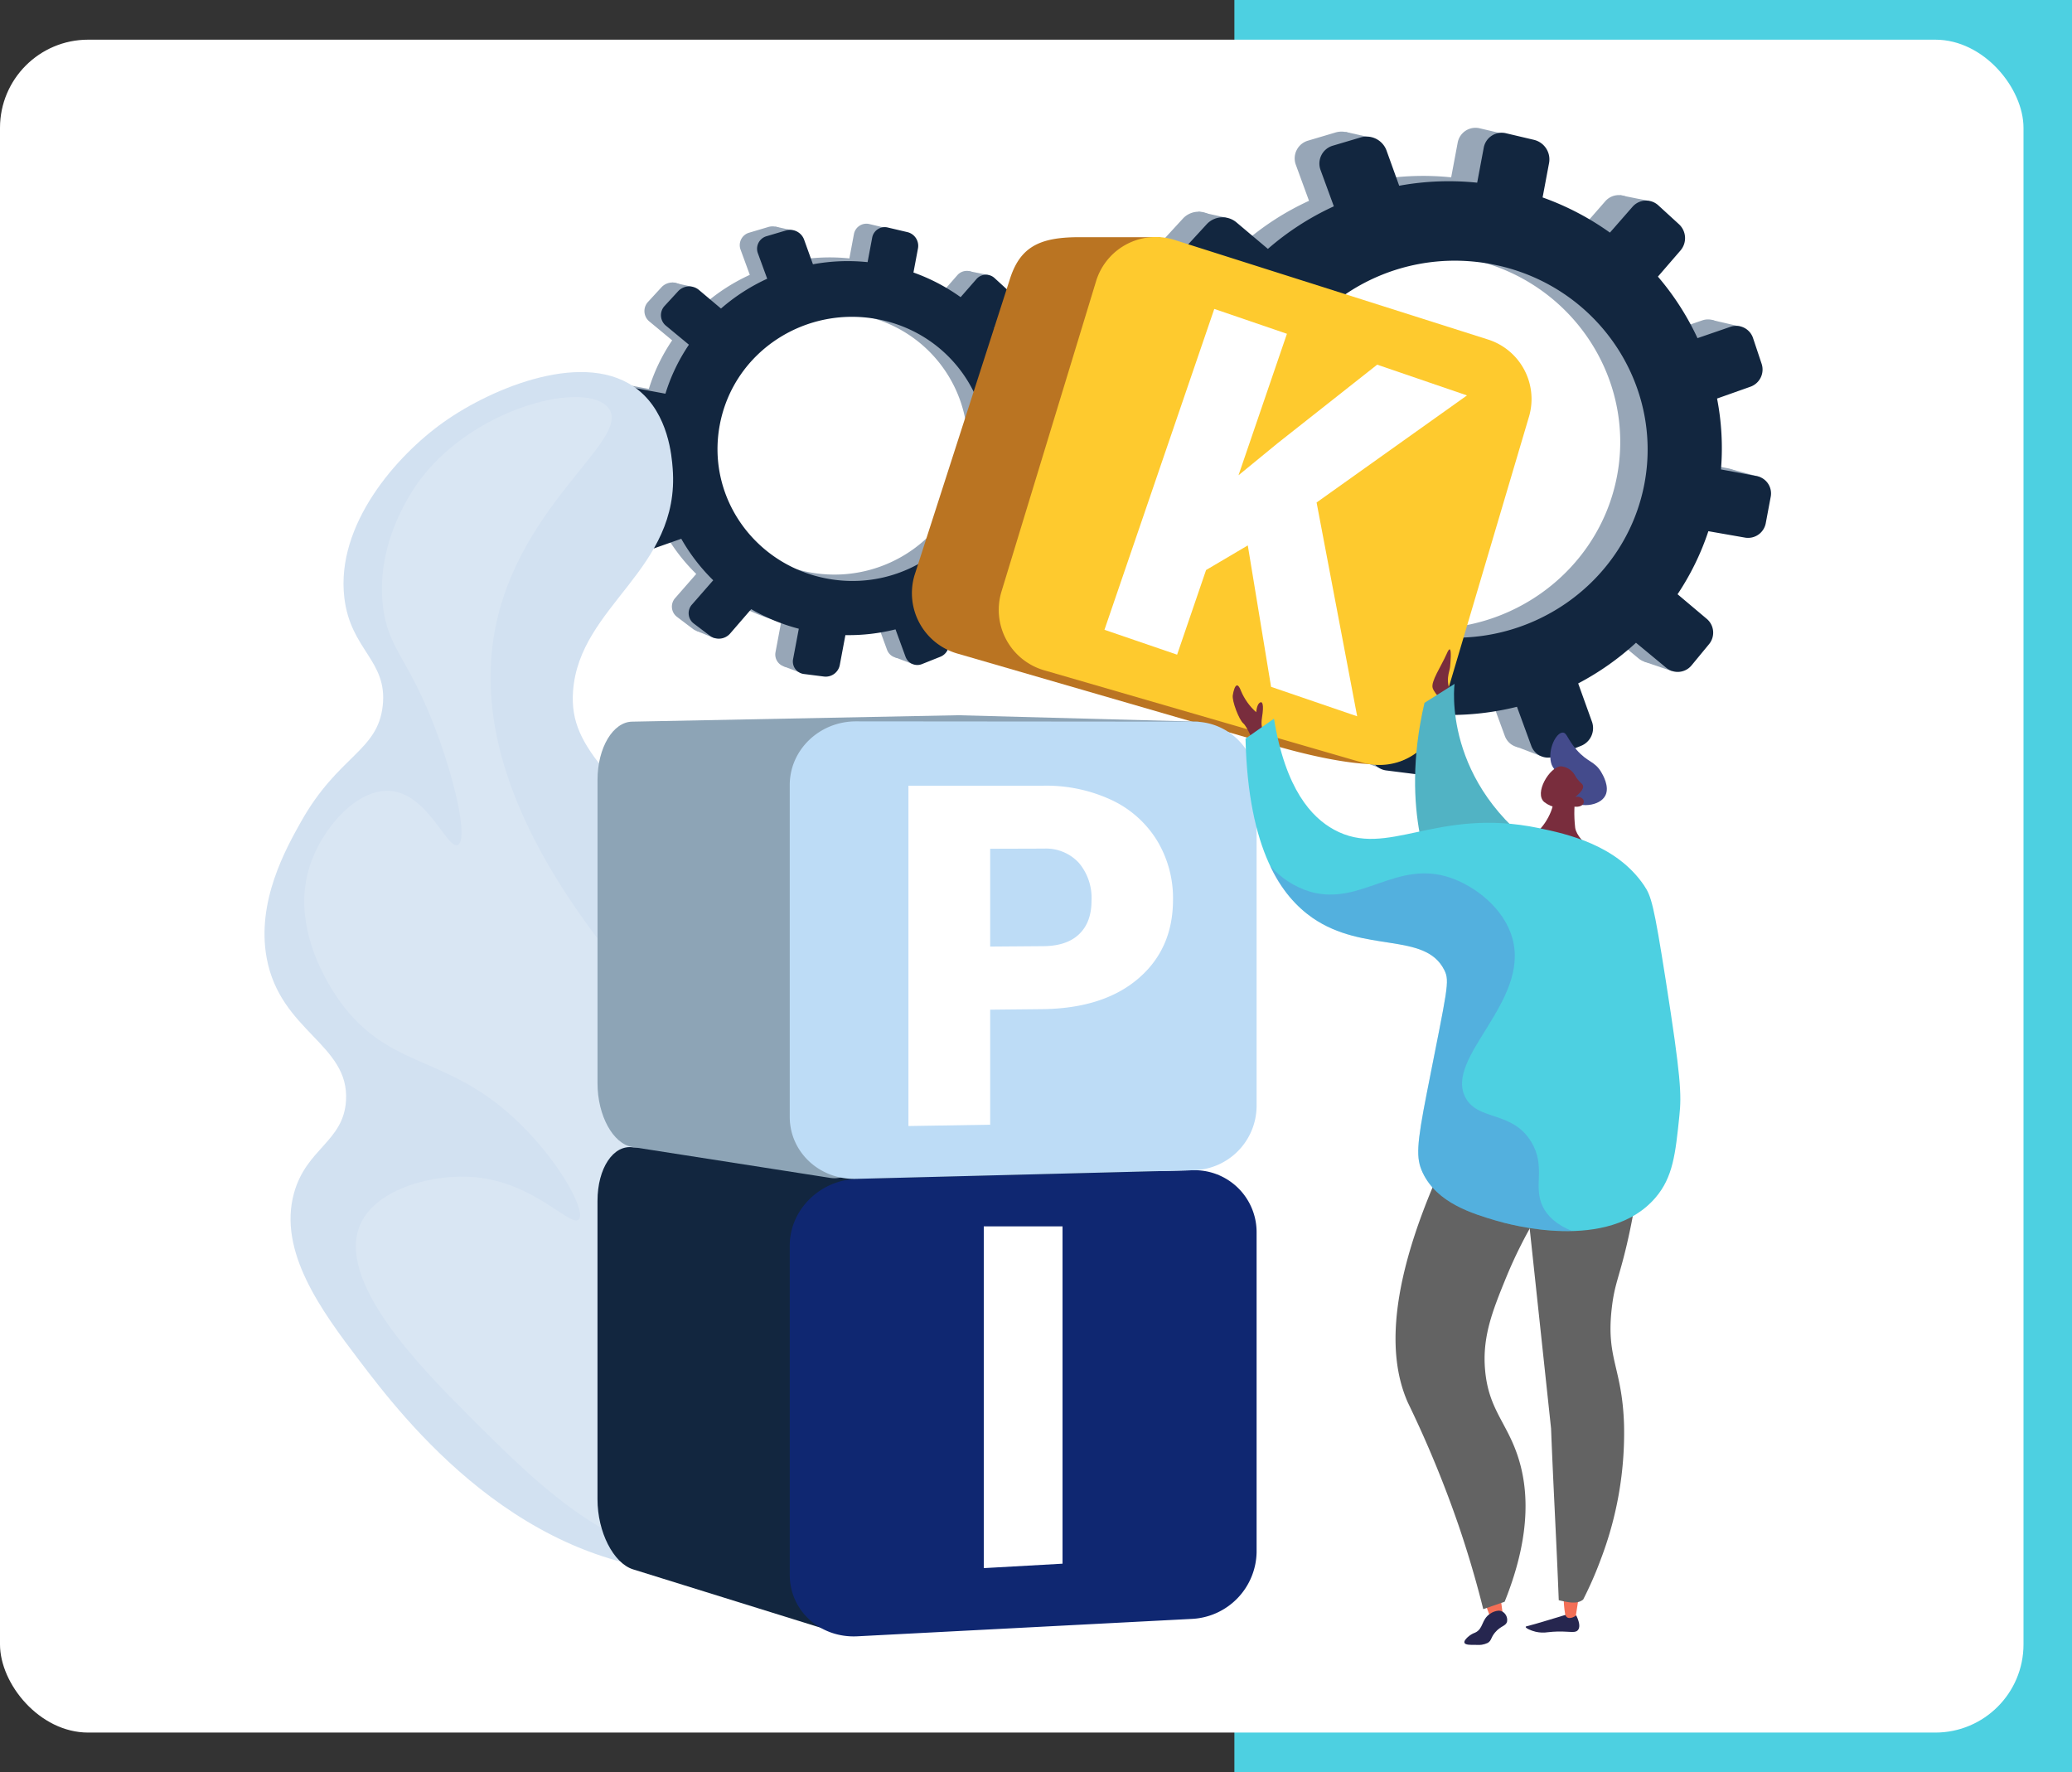 <svg xmlns="http://www.w3.org/2000/svg" xmlns:xlink="http://www.w3.org/1999/xlink" width="470" height="402" viewBox="0 0 470 402">
  <rect x="0" y="0" width="470" height="402" fill="#333333" stroke="none"/>
  <defs>
    <clipPath id="clip-path">
      <rect id="Rectángulo_44903" data-name="Rectángulo 44903" width="341.724" height="344.113" fill="none"/>
    </clipPath>
    <clipPath id="clip-path-3">
      <rect id="Rectángulo_44888" data-name="Rectángulo 44888" width="129.585" height="262.873" fill="none"/>
    </clipPath>
    <clipPath id="clip-path-4">
      <path id="Trazado_205977" data-name="Trazado 205977" d="M430.371,191.645c-1.306,2.963-3.678,6.37-3.212,7.835s3.172,3.907,3.172,3.907l1.174-2.614c-1.68-2.8-.495-4.97-.4-6.081.077-.859.375-3.987-.1-3.987-.138,0-.343.268-.638.938" transform="translate(-427.1 -190.707)" fill="none"/>
    </clipPath>
    <linearGradient id="linear-gradient" x1="-24.971" y1="16.883" x2="-24.912" y2="16.883" gradientUnits="objectBoundingBox">
      <stop offset="0" stop-color="#ab316d"/>
      <stop offset="1" stop-color="#792d3d"/>
    </linearGradient>
    <clipPath id="clip-path-6">
      <path id="Trazado_205979" data-name="Trazado 205979" d="M473,221.15c-1.528.052-3.33,3.8-2.632,6.76.306,1.3.821,1.282,2.068,3.739,1.536,3.026,1.129,3.782,2.1,4.714,2.048,1.964,6.947,1.561,8.188-.986.974-1.995-.608-4.668-.961-5.262-1.5-2.539-3.054-2.155-5.61-5.079-2.064-2.362-2.165-3.887-3.121-3.887H473" transform="translate(-470.218 -221.149)" fill="none"/>
    </clipPath>
    <linearGradient id="linear-gradient-2" x1="-20.023" y1="11.781" x2="-19.981" y2="11.781" gradientUnits="objectBoundingBox">
      <stop offset="0" stop-color="#26264f"/>
      <stop offset="0.004" stop-color="#26264f"/>
      <stop offset="1" stop-color="#444b8c"/>
    </linearGradient>
    <clipPath id="clip-path-7">
      <path id="Trazado_205980" data-name="Trazado 205980" d="M464.248,244.731c-.09,2.644-3.041,7.824-6.132,8.2a21.366,21.366,0,0,1-2.9.088c-1.971-.034-3.336-.068-2.171,1.3,1.7,1.993,12.873,5.569,16.954,6.1s8.53-.575,7.312-1.6-7.573-4.586-8.136-8.017a29.037,29.037,0,0,1,.252-8.465s-.136-.007-.363-.007c-1.166,0-4.743.181-4.818,2.393" transform="translate(-452.618 -242.338)" fill="none"/>
    </clipPath>
    <linearGradient id="linear-gradient-3" x1="-14.679" y1="7.298" x2="-14.647" y2="7.298" xlink:href="#linear-gradient"/>
    <clipPath id="clip-path-8">
      <path id="Trazado_205981" data-name="Trazado 205981" d="M471.3,233.479c-2.521.078-6.205,6.164-3.727,8.146a6.039,6.039,0,0,0,5.892.84c1.727.473,2.927.048,3.028-.871a1.07,1.07,0,0,0-.11-.577,1.722,1.722,0,0,0-1.857-.56c1.7-1.347,1.912-2.131,1.787-2.6-.1-.375-.391-.445-1.051-1.217-.716-.837-.741-1.184-1.169-1.7a4.039,4.039,0,0,0-2.74-1.458H471.3" transform="translate(-466.753 -233.478)" fill="none"/>
    </clipPath>
    <linearGradient id="linear-gradient-4" x1="-18.869" y1="13.612" x2="-18.828" y2="13.612" xlink:href="#linear-gradient"/>
    <clipPath id="clip-path-9">
      <path id="Trazado_205982" data-name="Trazado 205982" d="M354.081,206.1c-.215,1.363,1.435,5.595,2.368,6.385s2.3,4.267,2.3,4.267l3.268-1.757s-1.892-.264-1.3-3.877c.462-2.833.112-3.785-.556-3.283s-.764,2.139-.764,2.139a13.389,13.389,0,0,1-3.443-4.807c-.341-.927-.641-1.273-.9-1.273-.5,0-.826,1.306-.968,2.206" transform="translate(-354.062 -203.89)" fill="none"/>
    </clipPath>
    <linearGradient id="linear-gradient-5" x1="-18.741" y1="14.863" x2="-18.688" y2="14.863" xlink:href="#linear-gradient"/>
    <clipPath id="clip-path-10">
      <path id="Trazado_205983" data-name="Trazado 205983" d="M461.485,546.308c-.072.015-.262.057-.282.161-.053.286,1.206.855,2.275,1.107a7.5,7.5,0,0,0,2.77.1,23.639,23.639,0,0,1,4.32-.11c1.413.078,2.157.156,2.567-.481.242-.375.515-1.228-.458-3.214l-2.2-.2s-7.757,2.381-9,2.645" transform="translate(-461.201 -543.663)" fill="none"/>
    </clipPath>
    <linearGradient id="linear-gradient-6" x1="-38.445" y1="0.863" x2="-38.363" y2="0.863" gradientUnits="objectBoundingBox">
      <stop offset="0" stop-color="#444b8c"/>
      <stop offset="0.996" stop-color="#26264f"/>
      <stop offset="1" stop-color="#26264f"/>
    </linearGradient>
    <clipPath id="clip-path-11">
      <path id="Trazado_205984" data-name="Trazado 205984" d="M475.448,540.985c.5,1.636,2.408.288,2.408.288l.693-4.439-3.451-.2a23.009,23.009,0,0,0,.35,4.349" transform="translate(-475.098 -536.636)" fill="none"/>
    </clipPath>
    <linearGradient id="linear-gradient-7" x1="-83.152" y1="1.868" x2="-82.977" y2="1.868" gradientUnits="objectBoundingBox">
      <stop offset="0" stop-color="#ffc444"/>
      <stop offset="0.996" stop-color="#f36f56"/>
      <stop offset="1" stop-color="#f36f56"/>
    </linearGradient>
    <clipPath id="clip-path-12">
      <path id="Trazado_205985" data-name="Trazado 205985" d="M445.614,537.413l1.872,5.111,2.721-.434-.631-4.733Z" transform="translate(-445.614 -537.358)" fill="none"/>
    </clipPath>
    <linearGradient id="linear-gradient-8" x1="-59.264" y1="2.071" x2="-59.131" y2="2.071" xlink:href="#linear-gradient-7"/>
    <clipPath id="clip-path-13">
      <path id="Trazado_205986" data-name="Trazado 205986" d="M444.631,542.935c-2.037,1.324-1.482,3.394-3.4,4.292a5.148,5.148,0,0,0-1.644.978c-.274.257-.954.893-.795,1.332.184.507,1.4.489,2.546.472a5.022,5.022,0,0,0,2.737-.443c.921-.575.645-1.163,1.661-2.369,1.317-1.562,2.493-1.421,2.73-2.494a2.2,2.2,0,0,0-1.11-2.271,1.748,1.748,0,0,0-.8-.182,3.832,3.832,0,0,0-1.923.687" transform="translate(-438.765 -542.248)" fill="none"/>
    </clipPath>
    <linearGradient id="linear-gradient-9" x1="-26.488" y1="0.828" x2="-26.427" y2="0.828" xlink:href="#linear-gradient-6"/>
    <clipPath id="clip-path-15">
      <rect id="Rectángulo_44901" data-name="Rectángulo 44901" width="68.476" height="82.837" fill="none"/>
    </clipPath>
    <clipPath id="clip-path-16">
      <path id="Trazado_205990" data-name="Trazado 205990" d="M429.609,347.193c-2.285-4.685.785-9-2.583-14.634-4.292-7.177-12.015-4.74-14.921-10.043-4.97-9.069,14.591-21.717,10.617-36.155-1.9-6.893-8.525-11.883-14.06-13.773-12.29-4.2-20.329,6.5-31.851,3.157a19.793,19.793,0,0,1-9.036-5.844,28.815,28.815,0,0,0,9.564,11.761c11.7,8.122,25.557,3.124,29.929,11.859,1.3,2.588.7,4.117-3.939,27.751-2.343,11.93-2.505,14.913-.98,18.175,3.24,6.934,11.4,9.35,16.642,10.9a59.861,59.861,0,0,0,17.26,2.373c-3.664-1.489-5.635-3.463-6.643-5.53" transform="translate(-367.776 -269.9)" fill="none"/>
    </clipPath>
    <linearGradient id="linear-gradient-10" x1="-2.654" y1="1.917" x2="-2.646" y2="1.917" gradientUnits="objectBoundingBox">
      <stop offset="0" stop-color="#aa80f9"/>
      <stop offset="0.996" stop-color="#6165d7"/>
      <stop offset="1" stop-color="#6165d7"/>
    </linearGradient>
  </defs>
  <g id="Grupo_146520" data-name="Grupo 146520" transform="translate(-895 -619)">
    <rect id="Rectángulo_42501" data-name="Rectángulo 42501" width="190" height="402" transform="translate(1175 619)" fill="#4dd0e1"/>
    <rect id="Rectángulo_44904" data-name="Rectángulo 44904" width="459" height="384" rx="20" transform="translate(895 628)" fill="#fff"/>
    <g id="Grupo_143991" data-name="Grupo 143991" transform="translate(955 648)">
      <g id="Grupo_143990" data-name="Grupo 143990" clip-path="url(#clip-path)">
        <g id="Grupo_143962" data-name="Grupo 143962">
          <g id="Grupo_143961" data-name="Grupo 143961" clip-path="url(#clip-path)">
            <path id="Trazado_205940" data-name="Trazado 205940" d="M446.948,77.244l-8.068-1.5A58.478,58.478,0,0,0,438,59.8l7.561-2.675a4.1,4.1,0,0,0,2.45-5.182l-1.9-5.691a4,4,0,0,0-5.066-2.6L433.6,46.21a60.318,60.318,0,0,0-8.9-13.845l5.123-5.926a4.262,4.262,0,0,0-.422-5.9l-4.554-4.166a4.057,4.057,0,0,0-5.823.235L413.9,22.469a61.4,61.4,0,0,0-15.144-7.915l1.466-7.809A4.522,4.522,0,0,0,396.8,1.584L390.575.119a4.109,4.109,0,0,0-5.062,3.212l-1.482,7.895a62.132,62.132,0,0,0-17.543.687l-2.85-7.925a4.778,4.778,0,0,0-5.772-2.958L351.573,2.9a4.189,4.189,0,0,0-2.758,5.533l2.97,8.118a61.687,61.687,0,0,0-14.839,9.575l-7.018-5.917a4.86,4.86,0,0,0-6.652.269l-4.49,4.88a4.361,4.361,0,0,0,.589,6.362l7.281,6.022a59.035,59.035,0,0,0-7.547,15.733l-9.75-1.813a4.7,4.7,0,0,0-5.59,3.548l-1.222,6.51a4.616,4.616,0,0,0,3.935,5.266l10.029,1.754a58.46,58.46,0,0,0,1.86,17.022L308.6,89.113a4.4,4.4,0,0,0-2.861,5.74l2.423,6.128a4.824,4.824,0,0,0,6.119,2.572l9.9-3.5a60.589,60.589,0,0,0,10.258,13.331l-6.79,7.768a4.152,4.152,0,0,0,.568,6.133l5.2,3.941a4.824,4.824,0,0,0,6.468-.749l6.754-7.814a61.633,61.633,0,0,0,15.285,6.283l-1.836,9.78a4.042,4.042,0,0,0,3.564,4.769l6.347.8a4.6,4.6,0,0,0,5.071-3.629l1.816-9.674a62.036,62.036,0,0,0,16.091-1.847L396.226,138a4.028,4.028,0,0,0,5.356,2.252l5.769-2.3a4.3,4.3,0,0,0,2.534-5.362l-3.129-8.7a61.573,61.573,0,0,0,13-9.15l6.875,5.686a4.039,4.039,0,0,0,5.677-.658l3.841-4.656a4.069,4.069,0,0,0-.408-5.7l-6.631-5.59a59.036,59.036,0,0,0,6.933-14.183l8.3,1.451a4.049,4.049,0,0,0,4.617-3.3l1.1-5.846a3.981,3.981,0,0,0-3.114-4.7m-74.33,35.87c-24.032-3.6-40.525-25.866-36.064-49.628s27.957-38.79,51.714-33.729c22.949,4.889,37.591,26.826,33.4,49.146s-25.835,37.683-49.05,34.211" transform="translate(-114.856 0)" fill="#97a6b7"/>
            <path id="Trazado_205941" data-name="Trazado 205941" d="M399.259,2.769l-5.707-1.277L390.6,6.271Z" transform="translate(-148.32 -0.567)" fill="#97a6b7"/>
            <path id="Trazado_205942" data-name="Trazado 205942" d="M495.667,24.622l6.612,1.309-.917,4.886Z" transform="translate(-188.214 -9.35)" fill="#97a6b7"/>
            <path id="Trazado_205943" data-name="Trazado 205943" d="M529.23,70.26l6.553,1.506-2.345,3.388Z" transform="translate(-200.958 -26.679)" fill="#97a6b7"/>
            <path id="Trazado_205944" data-name="Trazado 205944" d="M536.289,124.815l6.569,1.78-2.786,2.826Z" transform="translate(-203.639 -47.395)" fill="#97a6b7"/>
            <path id="Trazado_205945" data-name="Trazado 205945" d="M504.557,193.392l6.3,2.139,1.784-5.133Z" transform="translate(-191.59 -72.298)" fill="#97a6b7"/>
            <path id="Trazado_205946" data-name="Trazado 205946" d="M457.426,224.9l5.612,2.147,1.268-4.2Z" transform="translate(-173.693 -84.617)" fill="#97a6b7"/>
            <path id="Trazado_205947" data-name="Trazado 205947" d="M404.385,229.239l-5.043-1.9,5.742-5.826Z" transform="translate(-151.637 -84.111)" fill="#97a6b7"/>
            <path id="Trazado_205948" data-name="Trazado 205948" d="M360.037,211.966l-5.839-2.395,5.754-4.8Z" transform="translate(-134.496 -77.756)" fill="#97a6b7"/>
            <path id="Trazado_205949" data-name="Trazado 205949" d="M341.512,30.615l6.3,1.388-3.377,4.151Z" transform="translate(-129.678 -11.625)" fill="#97a6b7"/>
            <path id="Trazado_205950" data-name="Trazado 205950" d="M306.133,105.182l5.649,1.949.43-4.841Z" transform="translate(-116.244 -38.841)" fill="#97a6b7"/>
            <path id="Trazado_205951" data-name="Trazado 205951" d="M315.72,165.794l5.505,1.99,1.169-3.677Z" transform="translate(-119.885 -62.314)" fill="#97a6b7"/>
            <path id="Trazado_205952" data-name="Trazado 205952" d="M456.561,79.674l-8.134-1.513a58.954,58.954,0,0,0-.888-16.078l7.624-2.7a4.136,4.136,0,0,0,2.47-5.225l-1.914-5.738a4.035,4.035,0,0,0-5.108-2.617L443.1,48.386a60.817,60.817,0,0,0-8.979-13.958l5.164-5.975a4.3,4.3,0,0,0-.425-5.943l-4.593-4.2a4.091,4.091,0,0,0-5.87.237l-5.161,5.9a61.937,61.937,0,0,0-15.27-7.979L409.443,8.6a4.559,4.559,0,0,0-3.449-5.2l-6.275-1.477a4.143,4.143,0,0,0-5.1,3.238l-1.494,7.96a62.625,62.625,0,0,0-17.689.692l-2.874-7.989a4.817,4.817,0,0,0-5.82-2.982l-6.345,1.881a4.224,4.224,0,0,0-2.78,5.578l2.995,8.184a62.189,62.189,0,0,0-14.961,9.653l-7.076-5.965a4.9,4.9,0,0,0-6.707.27l-4.527,4.921a4.4,4.4,0,0,0,.594,6.414l7.342,6.071A59.526,59.526,0,0,0,327.664,55.7l-9.83-1.828a4.735,4.735,0,0,0-5.637,3.577l-1.232,6.563a4.654,4.654,0,0,0,3.968,5.309l10.112,1.768a58.915,58.915,0,0,0,1.876,17.161l-9.853,3.381a4.435,4.435,0,0,0-2.884,5.787l2.443,6.178a4.863,4.863,0,0,0,6.169,2.593l9.987-3.531a61.117,61.117,0,0,0,10.343,13.44l-6.845,7.832a4.186,4.186,0,0,0,.572,6.183l5.246,3.972a4.864,4.864,0,0,0,6.522-.756l6.81-7.878a62.165,62.165,0,0,0,15.412,6.335l-1.851,9.859a4.075,4.075,0,0,0,3.593,4.808l6.4.809a4.639,4.639,0,0,0,5.113-3.658l1.831-9.753A62.591,62.591,0,0,0,402.151,132l3.269,8.933a4.061,4.061,0,0,0,5.4,2.27l5.817-2.322a4.332,4.332,0,0,0,2.556-5.405l-3.155-8.771a62.042,62.042,0,0,0,13.11-9.225l6.932,5.733a4.072,4.072,0,0,0,5.723-.663l3.872-4.694a4.1,4.1,0,0,0-.411-5.744l-6.686-5.636a59.5,59.5,0,0,0,6.99-14.3l8.371,1.464a4.082,4.082,0,0,0,4.655-3.33l1.107-5.895a4.013,4.013,0,0,0-3.14-4.737m-74.945,36.161c-24.231-3.625-40.862-26.078-36.365-50.034s28.188-39.105,52.141-34c23.139,4.929,37.9,27.045,33.679,49.547s-26.049,37.99-49.456,34.489" transform="translate(-118.051 -0.683)" fill="#12263f"/>
            <path id="Trazado_205953" data-name="Trazado 205953" d="M222.995,89.194l-5.653-1.051a40.973,40.973,0,0,0-.617-11.174l5.3-1.874a2.875,2.875,0,0,0,1.716-3.631l-1.33-3.987a2.8,2.8,0,0,0-3.549-1.819l-5.222,1.792a42.249,42.249,0,0,0-6.239-9.7L210.99,53.6a2.986,2.986,0,0,0-.3-4.13L207.5,46.547a2.843,2.843,0,0,0-4.08.164l-3.586,4.1a42.994,42.994,0,0,0-10.611-5.545l1.027-5.472a3.169,3.169,0,0,0-2.4-3.616l-4.36-1.026a2.879,2.879,0,0,0-3.547,2.25l-1.038,5.532a43.518,43.518,0,0,0-12.292.481l-2-5.552a3.347,3.347,0,0,0-4.044-2.072L156.171,37.1a2.935,2.935,0,0,0-1.932,3.877l2.081,5.687a43.214,43.214,0,0,0-10.4,6.709l-4.918-4.145a3.405,3.405,0,0,0-4.661.188l-3.145,3.42a3.056,3.056,0,0,0,.412,4.458l5.1,4.219a41.366,41.366,0,0,0-5.287,11.023l-6.831-1.27a3.29,3.29,0,0,0-3.916,2.486l-.857,4.561A3.235,3.235,0,0,0,124.58,82l7.026,1.229a40.953,40.953,0,0,0,1.3,11.926l-6.847,2.35a3.082,3.082,0,0,0-2,4.022l1.7,4.294a3.38,3.38,0,0,0,4.287,1.8l6.939-2.454a42.466,42.466,0,0,0,7.187,9.34l-4.757,5.443a2.91,2.91,0,0,0,.4,4.3l3.645,2.76a3.38,3.38,0,0,0,4.532-.525l4.732-5.475a43.211,43.211,0,0,0,10.71,4.4l-1.286,6.852a2.831,2.831,0,0,0,2.5,3.341l4.447.563a3.225,3.225,0,0,0,3.554-2.543l1.272-6.778a43.472,43.472,0,0,0,11.274-1.295l2.271,6.208a2.822,2.822,0,0,0,3.753,1.578l4.042-1.614a3.012,3.012,0,0,0,1.776-3.757l-2.192-6.1a43.123,43.123,0,0,0,9.11-6.411l4.817,3.984a2.829,2.829,0,0,0,3.977-.461l2.691-3.262a2.85,2.85,0,0,0-.285-3.992l-4.646-3.916a41.346,41.346,0,0,0,4.857-9.938l5.817,1.017a2.837,2.837,0,0,0,3.235-2.315l.769-4.1a2.788,2.788,0,0,0-2.182-3.292m-52.079,25.132c-16.838-2.519-28.394-18.123-25.268-34.772s19.588-27.178,36.233-23.631a29.808,29.808,0,0,1,23.4,34.433c-2.936,15.639-18.1,26.4-34.367,23.97" transform="translate(-46.239 -13.318)" fill="#97a6b7"/>
            <path id="Trazado_205954" data-name="Trazado 205954" d="M189.582,37.013l-4-.894-2.065,3.348Z" transform="translate(-69.685 -13.715)" fill="#97a6b7"/>
            <path id="Trazado_205955" data-name="Trazado 205955" d="M257.129,52.324l4.632.917-.643,3.423Z" transform="translate(-97.637 -19.868)" fill="#97a6b7"/>
            <path id="Trazado_205956" data-name="Trazado 205956" d="M280.645,84.3l4.591,1.055-1.643,2.374Z" transform="translate(-106.566 -32.01)" fill="#97a6b7"/>
            <path id="Trazado_205957" data-name="Trazado 205957" d="M285.591,122.524l4.6,1.247-1.953,1.98Z" transform="translate(-108.444 -46.524)" fill="#97a6b7"/>
            <path id="Trazado_205958" data-name="Trazado 205958" d="M263.358,170.572l4.412,1.5,1.25-3.6Z" transform="translate(-100.002 -63.973)" fill="#97a6b7"/>
            <path id="Trazado_205959" data-name="Trazado 205959" d="M230.336,192.647l3.932,1.5.888-2.946Z" transform="translate(-87.463 -72.604)" fill="#97a6b7"/>
            <path id="Trazado_205960" data-name="Trazado 205960" d="M193.173,195.688l-3.533-1.334,4.023-4.082Z" transform="translate(-72.01 -72.25)" fill="#97a6b7"/>
            <path id="Trazado_205961" data-name="Trazado 205961" d="M162.1,183.586l-4.091-1.678,4.031-3.362Z" transform="translate(-59.999 -67.797)" fill="#97a6b7"/>
            <path id="Trazado_205962" data-name="Trazado 205962" d="M149.122,56.522l4.415.973L151.171,60.4Z" transform="translate(-56.624 -21.463)" fill="#97a6b7"/>
            <path id="Trazado_205963" data-name="Trazado 205963" d="M124.334,108.768l3.958,1.366.3-3.392Z" transform="translate(-47.212 -40.532)" fill="#97a6b7"/>
            <path id="Trazado_205964" data-name="Trazado 205964" d="M131.051,151.235l3.857,1.394.819-2.576Z" transform="translate(-49.762 -56.978)" fill="#97a6b7"/>
            <path id="Trazado_205965" data-name="Trazado 205965" d="M229.731,90.9l-5.7-1.06a41.292,41.292,0,0,0-.622-11.266l5.342-1.889a2.9,2.9,0,0,0,1.731-3.661L229.141,69a2.827,2.827,0,0,0-3.579-1.834L220.3,68.974a42.621,42.621,0,0,0-6.291-9.779l3.619-4.186a3.01,3.01,0,0,0-.3-4.164L214.11,47.9a2.866,2.866,0,0,0-4.113.166L206.381,52.2a43.4,43.4,0,0,0-10.7-5.591l1.036-5.516a3.2,3.2,0,0,0-2.417-3.646l-4.4-1.035a2.9,2.9,0,0,0-3.576,2.269l-1.047,5.577a43.885,43.885,0,0,0-12.393.484l-2.013-5.6A3.375,3.375,0,0,0,166.8,37.06l-4.446,1.318a2.958,2.958,0,0,0-1.948,3.908l2.1,5.734a43.594,43.594,0,0,0-10.483,6.764L147.062,50.6a3.434,3.434,0,0,0-4.7.189l-3.172,3.448a3.081,3.081,0,0,0,.416,4.495l5.144,4.253A41.712,41.712,0,0,0,139.419,74.1l-6.887-1.281a3.317,3.317,0,0,0-3.949,2.506l-.863,4.6a3.261,3.261,0,0,0,2.78,3.72l7.085,1.239A41.3,41.3,0,0,0,138.9,96.908L132,99.277a3.107,3.107,0,0,0-2.021,4.055l1.712,4.328a3.407,3.407,0,0,0,4.322,1.817l7-2.474a42.8,42.8,0,0,0,7.246,9.416l-4.8,5.488a2.934,2.934,0,0,0,.4,4.332l3.676,2.783a3.408,3.408,0,0,0,4.569-.529l4.771-5.519a43.566,43.566,0,0,0,10.8,4.438l-1.3,6.908a2.854,2.854,0,0,0,2.518,3.368l4.484.568a3.251,3.251,0,0,0,3.583-2.563l1.283-6.833a43.855,43.855,0,0,0,11.367-1.305l2.291,6.259a2.845,2.845,0,0,0,3.784,1.59l4.075-1.627a3.035,3.035,0,0,0,1.791-3.787l-2.21-6.146a43.494,43.494,0,0,0,9.186-6.463l4.856,4.016a2.854,2.854,0,0,0,4.011-.465l2.713-3.289a2.873,2.873,0,0,0-.288-4.024l-4.684-3.949a41.682,41.682,0,0,0,4.9-10.018l5.865,1.025a2.86,2.86,0,0,0,3.261-2.333l.775-4.129a2.812,2.812,0,0,0-2.2-3.319m-52.51,25.335c-16.977-2.539-28.63-18.271-25.479-35.056s19.75-27.4,36.533-23.823c16.212,3.454,26.557,18.949,23.6,34.715s-18.251,26.618-34.651,24.164" transform="translate(-48.478 -13.796)" fill="#12263f"/>
            <path id="Trazado_205966" data-name="Trazado 205966" d="M100.306,361.656c7.765-.054,20.839-.145,32.824-8.6,21.79-15.378,25.838-48.43,20.7-71.746-4.413-20.027-18.708-36.43-47.3-69.236C79.61,181.174,69,175.391,69.987,161.7c1.4-19.521,24.381-27.519,22.6-50.539-.213-2.762-.946-12.25-7.776-17.767-11.694-9.446-33.05-.63-44.161,7.252-10.718,7.6-24.478,23.258-22.549,39.793,1.4,11.98,9.844,14.244,8.714,24.545-1.136,10.364-10.03,11.2-18.519,26.288C4.909,197.3-1.9,209.4.5,222.263c3.1,16.637,18.788,19.493,17.986,32.322-.579,9.269-8.958,10.808-11.782,20.9-3.719,13.287,6.272,26.808,14.737,37.949,9.967,13.119,36.857,48.513,78.864,48.221" transform="translate(0 -33.909)" fill="#d2e1f1"/>
            <g id="Grupo_143960" data-name="Grupo 143960" transform="translate(9.02 61.061)" opacity="0.16" style="mix-blend-mode: screen;isolation: isolate">
              <g id="Grupo_143959" data-name="Grupo 143959">
                <g id="Grupo_143958" data-name="Grupo 143958" clip-path="url(#clip-path-3)">
                  <path id="Trazado_205967" data-name="Trazado 205967" d="M83.567,100.961c5.527,7.353-22.529,22.734-26.341,53.981-4.1,33.621,22.363,65.1,34.594,79.649,20.868,24.822,33.152,25.069,44,48.863,4.3,9.418,13.243,29.037,4.811,49.389-.783,1.891-9.833,22.841-29.847,27.569-22.7,5.362-42.252-14.224-59.1-31.1-10.179-10.2-30.512-30.569-24.282-43.534,3.809-7.925,16.667-11.259,26.041-10.358C66.828,276.7,74.941,286.79,76.778,285c1.655-1.615-3.335-11.351-11.7-20.1-16.722-17.5-29.832-13.169-41.58-28.2-1.424-1.822-12.5-16.42-7.814-31.57C18.39,196.387,26.4,187.238,34,187.78c8.6.613,12.954,13.357,15.358,12.261,2.3-1.048-.288-13.336-4.62-25.108-6.364-17.3-11.19-19.064-12.36-29.071-1.784-15.269,7.535-27.533,8.9-29.277,12.79-16.34,37.56-21.911,42.285-15.624" transform="translate(-14.541 -98.441)" fill="#fff"/>
                </g>
              </g>
            </g>
            <path id="Trazado_205968" data-name="Trazado 205968" d="M319.116,155.337l-71.872-20.848a14.27,14.27,0,0,1-9.941-17.762L258.868,49.77c2.272-7.455,6.622-9.77,15.659-9.784h18.326l54.808,19.4a14.166,14.166,0,0,1,9.385,17.4L350.728,155.9c-2.184,7.371-24.148,1.6-31.611-.566" transform="translate(-89.879 -15.183)" fill="#ba7422"/>
            <path id="Trazado_205969" data-name="Trazado 205969" d="M350.872,159.132,279,138.284a14.27,14.27,0,0,1-9.94-17.762L290.624,49.77a14.149,14.149,0,0,1,18-9.078l70.79,22.485a14.166,14.166,0,0,1,9.385,17.4l-20.48,69.115a14.079,14.079,0,0,1-17.449,9.438" transform="translate(-101.937 -15.183)" fill="#feca2e"/>
            <path id="Trazado_205970" data-name="Trazado 205970" d="M339.679,119.86l-9.464,5.584-6.57,19.2L307.167,139l24.91-72.783,16.48,5.64L337.572,103.95l8.893-7.288,22.56-17.8L389.4,85.837l-34.117,24.286,9.207,48.5-19.531-6.685Z" transform="translate(-116.637 -25.144)" fill="#fff"/>
            <path id="Trazado_205971" data-name="Trazado 205971" d="M121.771,384.916v67.717c0,7.384,3.6,14.489,8.089,15.887l23.492,7.306,21.042,6.545c5.251,1.633,9.57-3.626,9.57-11.769V395.92c0-8.144,83.887-16.027,78.637-16.84l-104.548-6.342-28.192.06c-4.494-.7-8.089,4.734-8.089,12.118" transform="translate(-46.239 -141.535)" fill="#12263f"/>
            <path id="Trazado_205972" data-name="Trazado 205972" d="M283.332,381.2l-42.616,1.09-33.294.852c-8.459.216-15.344,6.995-15.344,15.139v74.682c0,8.144,6.884,14.387,15.344,13.947l34.911-1.816,41-2.133a15.439,15.439,0,0,0,14.643-15.111V395.176A14.052,14.052,0,0,0,283.332,381.2" transform="translate(-72.936 -144.747)" fill="#0f2771"/>
            <path id="Trazado_205973" data-name="Trazado 205973" d="M280.9,478.231l-17.865,1.006V401.715H280.9Z" transform="translate(-99.881 -152.539)" fill="#fff"/>
            <path id="Trazado_205974" data-name="Trazado 205974" d="M129.7,312.74l44.889,7.007c5.147.8,9.379-5.058,9.379-13.1v-75.9c0-8.046,79.188-14.5,74.041-14.492l-54.426-1.458L129.7,216.252c-4.4.006-7.924,5.926-7.924,13.221v68.821c0,7.3,3.523,13.759,7.924,14.446" transform="translate(-46.239 -81.561)" fill="#8da4b6"/>
            <path id="Trazado_205975" data-name="Trazado 205975" d="M283.628,318.862l-76.515,1.957c-8.289.212-15.036-6.084-15.036-14.064V231.479c0-7.98,6.746-14.443,15.036-14.435l76.515.066a14.212,14.212,0,0,1,14.346,14.072v73.253a14.644,14.644,0,0,1-14.346,14.427" transform="translate(-72.936 -82.416)" fill="#bddcf6"/>
            <path id="Trazado_205976" data-name="Trazado 205976" d="M254.023,291.367v26.094l-18.541.3v-77.2h30.613a35.079,35.079,0,0,1,15.421,3.23,24.1,24.1,0,0,1,10.33,9.165,25.2,25.2,0,0,1,3.649,13.475q0,11.154-7.9,17.9-7.922,6.768-21.813,6.918Zm0-14.315,12.072-.091q5.336-.041,8.128-2.744t2.789-7.59a12.337,12.337,0,0,0-2.868-8.559,10.115,10.115,0,0,0-7.84-3.238l-12.282.037Z" transform="translate(-89.417 -91.342)" fill="#fff"/>
          </g>
        </g>
        <g id="Grupo_143964" data-name="Grupo 143964" transform="translate(264.922 118.292)">
          <g id="Grupo_143963" data-name="Grupo 143963" clip-path="url(#clip-path-4)">
            <rect id="Rectángulo_44890" data-name="Rectángulo 44890" width="10.479" height="13.395" transform="translate(-5.876 3.135) rotate(-29.814)" fill="url(#linear-gradient)"/>
          </g>
        </g>
        <g id="Grupo_143966" data-name="Grupo 143966">
          <g id="Grupo_143965" data-name="Grupo 143965" clip-path="url(#clip-path)">
            <path id="Trazado_205978" data-name="Trazado 205978" d="M429.711,203.337s-3.042,22.651,20.825,38.622l-25.4,6.058s-8.129-15.2-2.244-40.377Z" transform="translate(-159.769 -77.211)" fill="#51b3c4"/>
          </g>
        </g>
        <g id="Grupo_143968" data-name="Grupo 143968" transform="translate(291.667 137.175)">
          <g id="Grupo_143967" data-name="Grupo 143967" clip-path="url(#clip-path-6)">
            <rect id="Rectángulo_44892" data-name="Rectángulo 44892" width="14.527" height="17.583" transform="translate(-1.048 0.015) rotate(-1.685)" fill="url(#linear-gradient-2)"/>
          </g>
        </g>
        <g id="Grupo_143970" data-name="Grupo 143970" transform="translate(280.751 150.318)">
          <g id="Grupo_143969" data-name="Grupo 143969" clip-path="url(#clip-path-7)">
            <rect id="Rectángulo_44893" data-name="Rectángulo 44893" width="19.325" height="27.137" transform="matrix(0.027, -1, 1, 0.027, -1.233, 18.607)" fill="url(#linear-gradient-3)"/>
          </g>
        </g>
        <g id="Grupo_143972" data-name="Grupo 143972" transform="translate(289.518 144.822)">
          <g id="Grupo_143971" data-name="Grupo 143971" clip-path="url(#clip-path-8)">
            <rect id="Rectángulo_44894" data-name="Rectángulo 44894" width="15.157" height="14.806" transform="matrix(0.852, -0.523, 0.523, 0.852, -6.275, 2.833)" fill="url(#linear-gradient-4)"/>
          </g>
        </g>
        <g id="Grupo_143974" data-name="Grupo 143974" transform="translate(219.618 126.469)">
          <g id="Grupo_143973" data-name="Grupo 143973" clip-path="url(#clip-path-9)">
            <rect id="Rectángulo_44895" data-name="Rectángulo 44895" width="11.615" height="14.704" transform="translate(-3.862 1.148) rotate(-17.387)" fill="url(#linear-gradient-5)"/>
          </g>
        </g>
        <g id="Grupo_143976" data-name="Grupo 143976" transform="translate(286.075 337.224)">
          <g id="Grupo_143975" data-name="Grupo 143975" clip-path="url(#clip-path-10)">
            <rect id="Rectángulo_44896" data-name="Rectángulo 44896" width="7.505" height="13.177" transform="translate(-1.171 3.884) rotate(-73.919)" fill="url(#linear-gradient-6)"/>
          </g>
        </g>
        <g id="Grupo_143978" data-name="Grupo 143978" transform="translate(294.694 332.865)">
          <g id="Grupo_143977" data-name="Grupo 143977" clip-path="url(#clip-path-11)">
            <rect id="Rectángulo_44897" data-name="Rectángulo 44897" width="3.543" height="6.033" transform="translate(-0.092 0.001) rotate(-0.791)" fill="url(#linear-gradient-7)"/>
          </g>
        </g>
        <g id="Grupo_143980" data-name="Grupo 143980" transform="translate(276.406 333.313)">
          <g id="Grupo_143979" data-name="Grupo 143979" clip-path="url(#clip-path-12)">
            <rect id="Rectángulo_44898" data-name="Rectángulo 44898" width="4.663" height="5.229" transform="translate(-0.071 0.001) rotate(-0.791)" fill="url(#linear-gradient-8)"/>
          </g>
        </g>
        <g id="Grupo_143982" data-name="Grupo 143982" transform="translate(272.158 336.346)">
          <g id="Grupo_143981" data-name="Grupo 143981" clip-path="url(#clip-path-13)">
            <rect id="Rectángulo_44899" data-name="Rectángulo 44899" width="10.265" height="11.786" transform="translate(-2.21 7.197) rotate(-73.919)" fill="url(#linear-gradient-9)"/>
          </g>
        </g>
        <g id="Grupo_143989" data-name="Grupo 143989">
          <g id="Grupo_143988" data-name="Grupo 143988" clip-path="url(#clip-path)">
            <path id="Trazado_205987" data-name="Trazado 205987" d="M487.435,365.772a146.467,146.467,0,0,1-3.663,26.325c-1.809,7.729-2.794,9.051-3.422,14.409-1.365,11.66,2.365,13.414,2.773,26.635a80.478,80.478,0,0,1-5.295,30.494,83.423,83.423,0,0,1-3.974,9.073c-1.362,1.137-3.4.646-5.542.161-.51-13.244-1.233-25.713-1.744-38.957l-6.4-59.858,27.269-8.283" transform="translate(-174.733 -138.89)" fill="#636363"/>
            <path id="Trazado_205988" data-name="Trazado 205988" d="M454.339,369.827A102.362,102.362,0,0,0,438.8,395.769c-3.239,7.893-5.588,13.809-4.851,21.47.81,8.432,4.634,11.462,7.174,18.651,2.463,6.971,3.663,17.7-2.763,33.663l-4.851,1.679c-1.074-4.313-2.812-10.766-5.411-18.451a250.806,250.806,0,0,0-11.67-28.362c-4.888-10.962-5.382-30.531,14.964-68.289l22.945,13.7" transform="translate(-157.057 -135.23)" fill="#636363"/>
            <path id="Trazado_205989" data-name="Trazado 205989" d="M358.75,220.578l6.457-4.522c2.619,16.1,8.572,22.418,13.629,25.182,12.2,6.667,23.085-5.214,46.434-.365,6.434,1.336,17.649,3.825,23.867,12.991,1.634,2.409,2.216,4.233,4.931,21.517,3.47,22.094,3.593,25.949,3.1,30.706-.9,8.706-1.438,13.982-5.452,18.651-10.659,12.4-33.314,6.006-36.154,5.165-5.248-1.554-13.4-3.97-16.643-10.9-1.525-3.262-1.363-6.245.981-18.176,4.642-23.633,5.235-25.163,3.939-27.751-4.372-8.734-18.226-3.736-29.929-11.858-6.843-4.748-14.556-15.1-15.163-40.636" transform="translate(-136.224 -82.04)" fill="#4dd0e1"/>
            <g id="Grupo_143987" data-name="Grupo 143987" transform="translate(228.125 167.414)" opacity="0.3" style="mix-blend-mode: multiply;isolation: isolate">
              <g id="Grupo_143986" data-name="Grupo 143986">
                <g id="Grupo_143985" data-name="Grupo 143985" clip-path="url(#clip-path-15)">
                  <g id="Grupo_143984" data-name="Grupo 143984">
                    <g id="Grupo_143983" data-name="Grupo 143983" clip-path="url(#clip-path-16)">
                      <rect id="Rectángulo_44900" data-name="Rectángulo 44900" width="83.188" height="95.932" transform="translate(-15.654 1.496) rotate(-10.868)" fill="url(#linear-gradient-10)"/>
                    </g>
                  </g>
                </g>
              </g>
            </g>
          </g>
        </g>
      </g>
    </g>
  </g>
</svg>
